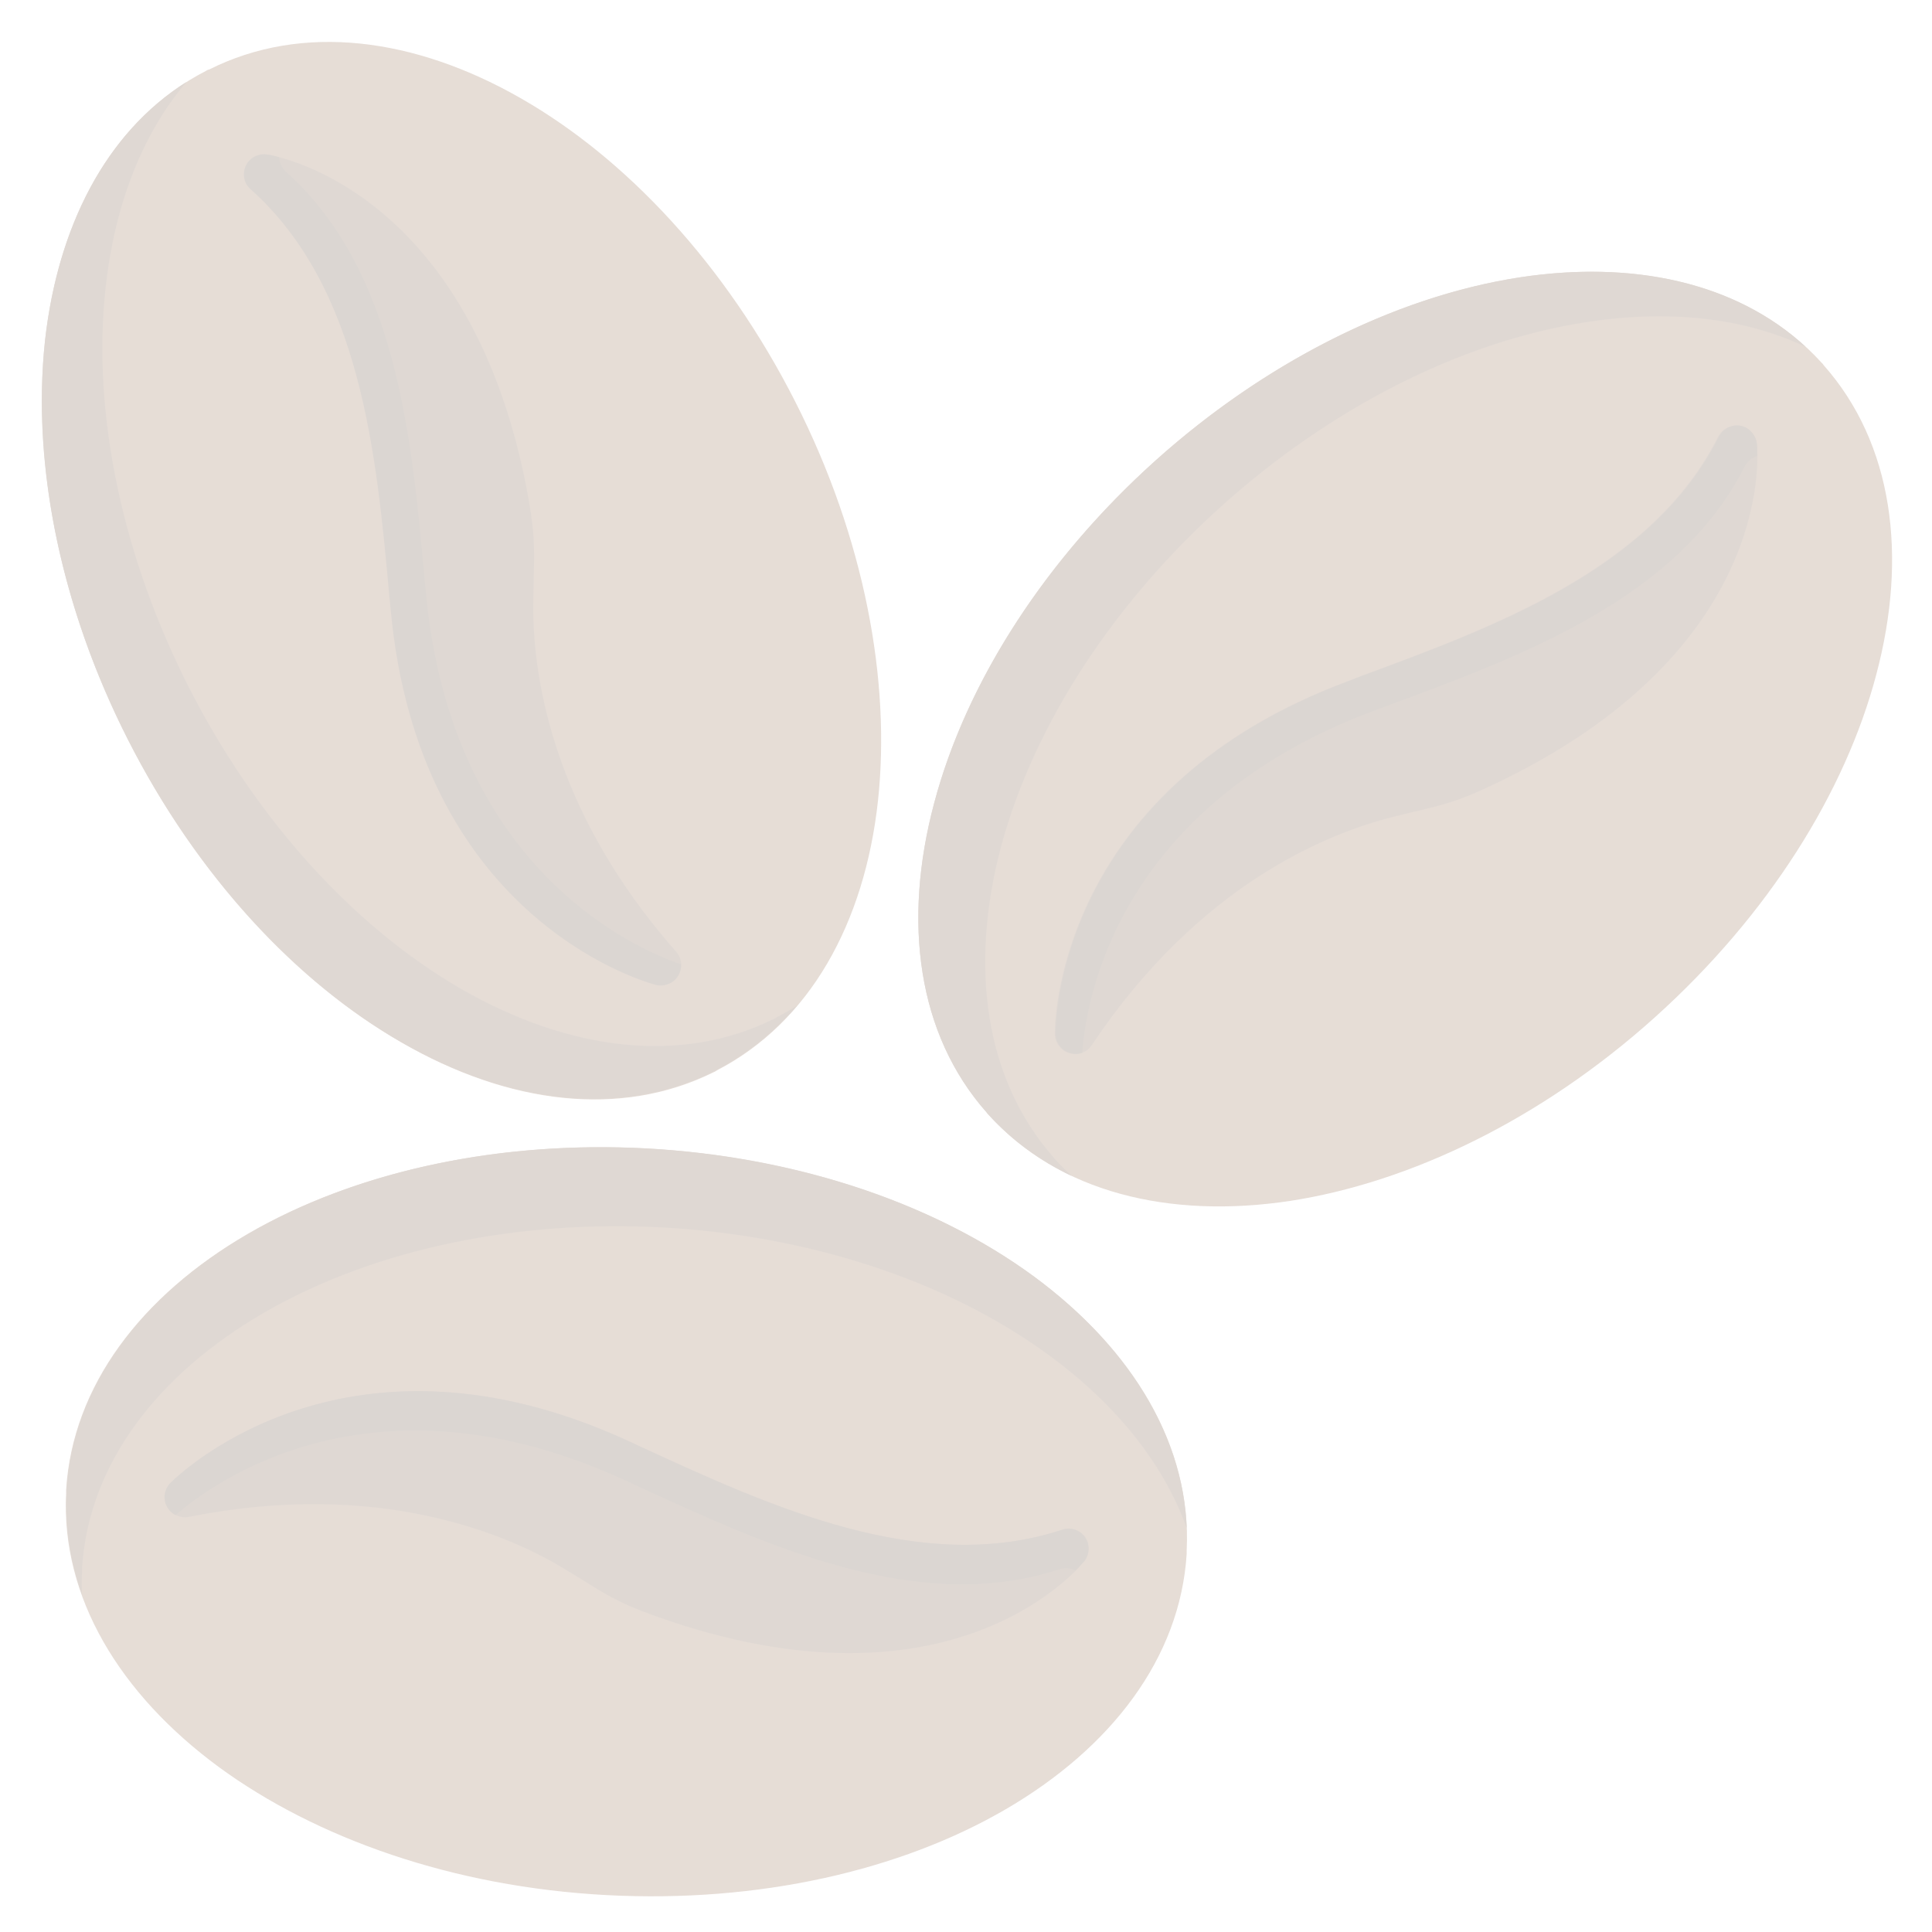 <svg xmlns="http://www.w3.org/2000/svg" version="1.1" xmlns:xlink="http://www.w3.org/1999/xlink" xmlns:svgjs="http://svgjs.com/svgjs" width="512" height="512" x="0" y="0" viewBox="0 0 450 450" style="opacity: 0.2;" xml:space="preserve" class=""><g><path fill="#805333" d="M10.5 79.2C13.7 50.8 26.4 27.6 48 16.5c.2-.1.4-.3.7-.3C70.4 5.3 96.6 8.7 121.5 23c24.4 14 47.5 38.6 63.7 70.5 16.2 31.9 22.3 65.1 19.3 93-3.1 28.5-15.9 51.6-37.5 62.8-.2.1-.4.3-.7.4-21.7 10.8-47.9 7.5-72.8-6.9-24.4-14-47.5-38.6-63.7-70.5-16.2-31.9-22.3-65.1-19.3-93.1z" data-original="#805333" class=""></path><path fill="#5e3d25" d="M62.2 36c.1 0 46.1 6.5 60.2 76.5 2.2 11.1 2.1 14.6 1.9 22.5 0 1.6-.1 3.5-.1 5.4-.1 7.7.8 19.6 5.4 33.7 4.6 14.2 13 30.7 27.9 47.6 1.7 1.9 1.5 4.9-.4 6.6-1.3 1.1-3.1 1.4-4.6.9-4.2-1.2-54.9-16.6-61.4-87.3l-.3-3C87.7 105.6 84.2 67 58.5 44c-1.9-1.7-2.1-4.7-.4-6.6 1-1.1 2.6-1.7 4.1-1.4z" data-original="#5e3d25"></path><path fill="#4d321e" d="M98.9 134.9c-3-33.3-6.6-71.9-32.3-94.9-1-.9-1.5-2.1-1.6-3.4-1.8-.5-2.8-.6-2.8-.6-1.5-.2-3.1.3-4.2 1.5-1.7 1.9-1.6 4.9.4 6.6 25.7 23 29.3 61.6 32.3 94.9l.3 3c6.5 70.7 57.2 86.1 61.4 87.3 1.5.5 3.3.2 4.6-.9 1.1-1 1.7-2.4 1.6-3.8-10.5-3.6-53.4-22.1-59.4-86.6z" data-original="#4d321e"></path><path fill="#5e3d25" d="M107.5 230.4C55 200.1 18 127.2 24.6 66.9c2.1-19 8.4-35.5 18.8-47.8C24.6 31 13.5 52.8 10.5 79.2c-6.6 60.3 30.4 133.2 82.9 163.5 24.8 14.3 51 17.7 72.8 6.9.2-.1.5-.2.7-.4 7.2-3.7 13.4-8.8 18.7-14.9-1.5.9-3 1.8-4.6 2.6-.2.1-.4.3-.7.4-21.7 10.8-47.9 7.4-72.8-6.9z" data-original="#5e3d25"></path><path fill="#805333" d="M354 64.6c28.3-4.3 54 2 70.3 19.9.2.2.4.4.5.6 16.1 18.2 19.6 44.4 12.2 72.1-7.2 27.2-25 55.9-51.6 79.8s-57.1 38.4-84.8 42.7c-28.3 4.3-54-2-70.3-20-.2-.2-.4-.4-.5-.6-16.1-18.2-19.6-44.4-12.2-72.1 7.2-27.2 25-55.9 51.6-79.8 26.6-23.8 57-38.3 84.8-42.6z" data-original="#805333" class=""></path><path fill="#5e3d25" d="M409.2 103.3c0 .1 5.7 46.2-58.4 78-10.1 5-13.5 5.9-21.2 7.7-1.6.4-3.4.8-5.3 1.3-7.5 1.9-18.7 5.8-31.2 13.9s-26.3 20.5-38.8 39.2c-1.4 2.2-4.4 2.7-6.5 1.3-1.4-1-2.2-2.6-2.1-4.2 0-4.3 1.9-57.3 68.4-81.9l2.8-1.1c31.4-11.6 67.8-25 83.3-55.8 1.2-2.3 4-3.2 6.3-2.1 1.6.8 2.5 2.2 2.7 3.7z" data-original="#5e3d25"></path><path fill="#4d321e" d="M323.1 164.4c31.4-11.6 67.8-25 83.3-55.8.6-1.2 1.7-2 2.9-2.4 0-1.8-.1-2.9-.1-2.9-.2-1.5-1.1-2.9-2.5-3.7-2.3-1.2-5.1-.2-6.3 2.1-15.5 30.8-51.9 44.2-83.3 55.8l-2.8 1.1c-66.6 24.6-68.4 77.6-68.4 81.9-.1 1.6.6 3.2 2.1 4.2 1.3.8 2.8 1 4.1.5.7-11.1 7.5-57.3 68.3-79.8z" data-original="#4d321e"></path><path fill="#5e3d25" d="M233.1 197.4C248.8 138.8 309.6 84.2 369.6 75c18.9-2.9 36.5-1.1 51 5.8-16.4-15.1-40.3-20.2-66.6-16.2-60 9.2-120.8 63.8-136.4 122.4-7.4 27.7-3.9 53.9 12.2 72.1.2.2.3.4.5.6 5.5 6 12 10.7 19.3 14.2-1.3-1.2-2.5-2.4-3.7-3.7-.2-.2-.4-.4-.5-.6-16.1-18.3-19.6-44.5-12.3-72.2z" data-original="#5e3d25"></path><path fill="#805333" d="M240.8 297.3c23.1 17 36.8 39.6 35.6 63.8v.8c-1.5 24.2-17.5 45.2-42.3 59.6-24.3 14.1-57.2 21.8-92.9 19.9-35.7-1.9-67.5-13.2-90.2-29.8-23.1-17-36.8-39.6-35.6-63.8v-.8c1.5-24.2 17.5-45.2 42.3-59.6 24.3-14.1 57.2-21.8 92.9-19.9 35.7 2 67.6 13.2 90.2 29.8z" data-original="#805333" class=""></path><path fill="#5e3d25" d="M252.5 363.7c-.1.1-28.6 36.6-96.4 13.9-10.7-3.6-13.7-5.4-20.4-9.6-1.4-.9-3-1.8-4.6-2.8-6.6-4-17.3-9.1-31.9-12.2s-33.1-4.1-55.2.3c-2.5.5-5-1.1-5.5-3.7-.3-1.7.3-3.4 1.5-4.4 3.1-3 41.8-39.2 106.3-9.6l2.8 1.3c30.4 14 65.6 30.2 98.4 19.4 2.5-.8 5.1.5 5.9 3 .4 1.6 0 3.2-.9 4.4z" data-original="#5e3d25"></path><path fill="#4d321e" d="M148.4 346.1c30.4 14 65.6 30.2 98.4 19.4 1.3-.4 2.6-.3 3.7.3 1.3-1.3 1.9-2.1 2-2.1 1-1.2 1.3-2.8.8-4.4-.8-2.5-3.5-3.8-5.9-3-32.8 10.8-68-5.4-98.4-19.4l-2.8-1.3C81.8 306 43 342.2 39.9 345.2c-1.2 1.1-1.8 2.7-1.5 4.4.3 1.5 1.3 2.7 2.5 3.3 8.4-7.3 45.8-35.2 104.7-8.1z" data-original="#4d321e"></path><path fill="#5e3d25" d="M61.4 305.8c52.5-30.4 134.1-26 183 9.9 15.4 11.3 26.6 25.1 32 40.2-.9-22.3-14.2-42.8-35.6-58.6-48.9-35.9-130.6-40.3-183-9.9C33 301.8 17 322.8 15.5 347v.8c-.4 8.1.9 16 3.6 23.6-.1-1.8-.1-3.5 0-5.3v-.8c1.5-24.2 17.5-45.1 42.3-59.5z" data-original="#5e3d25"></path></g></svg>
